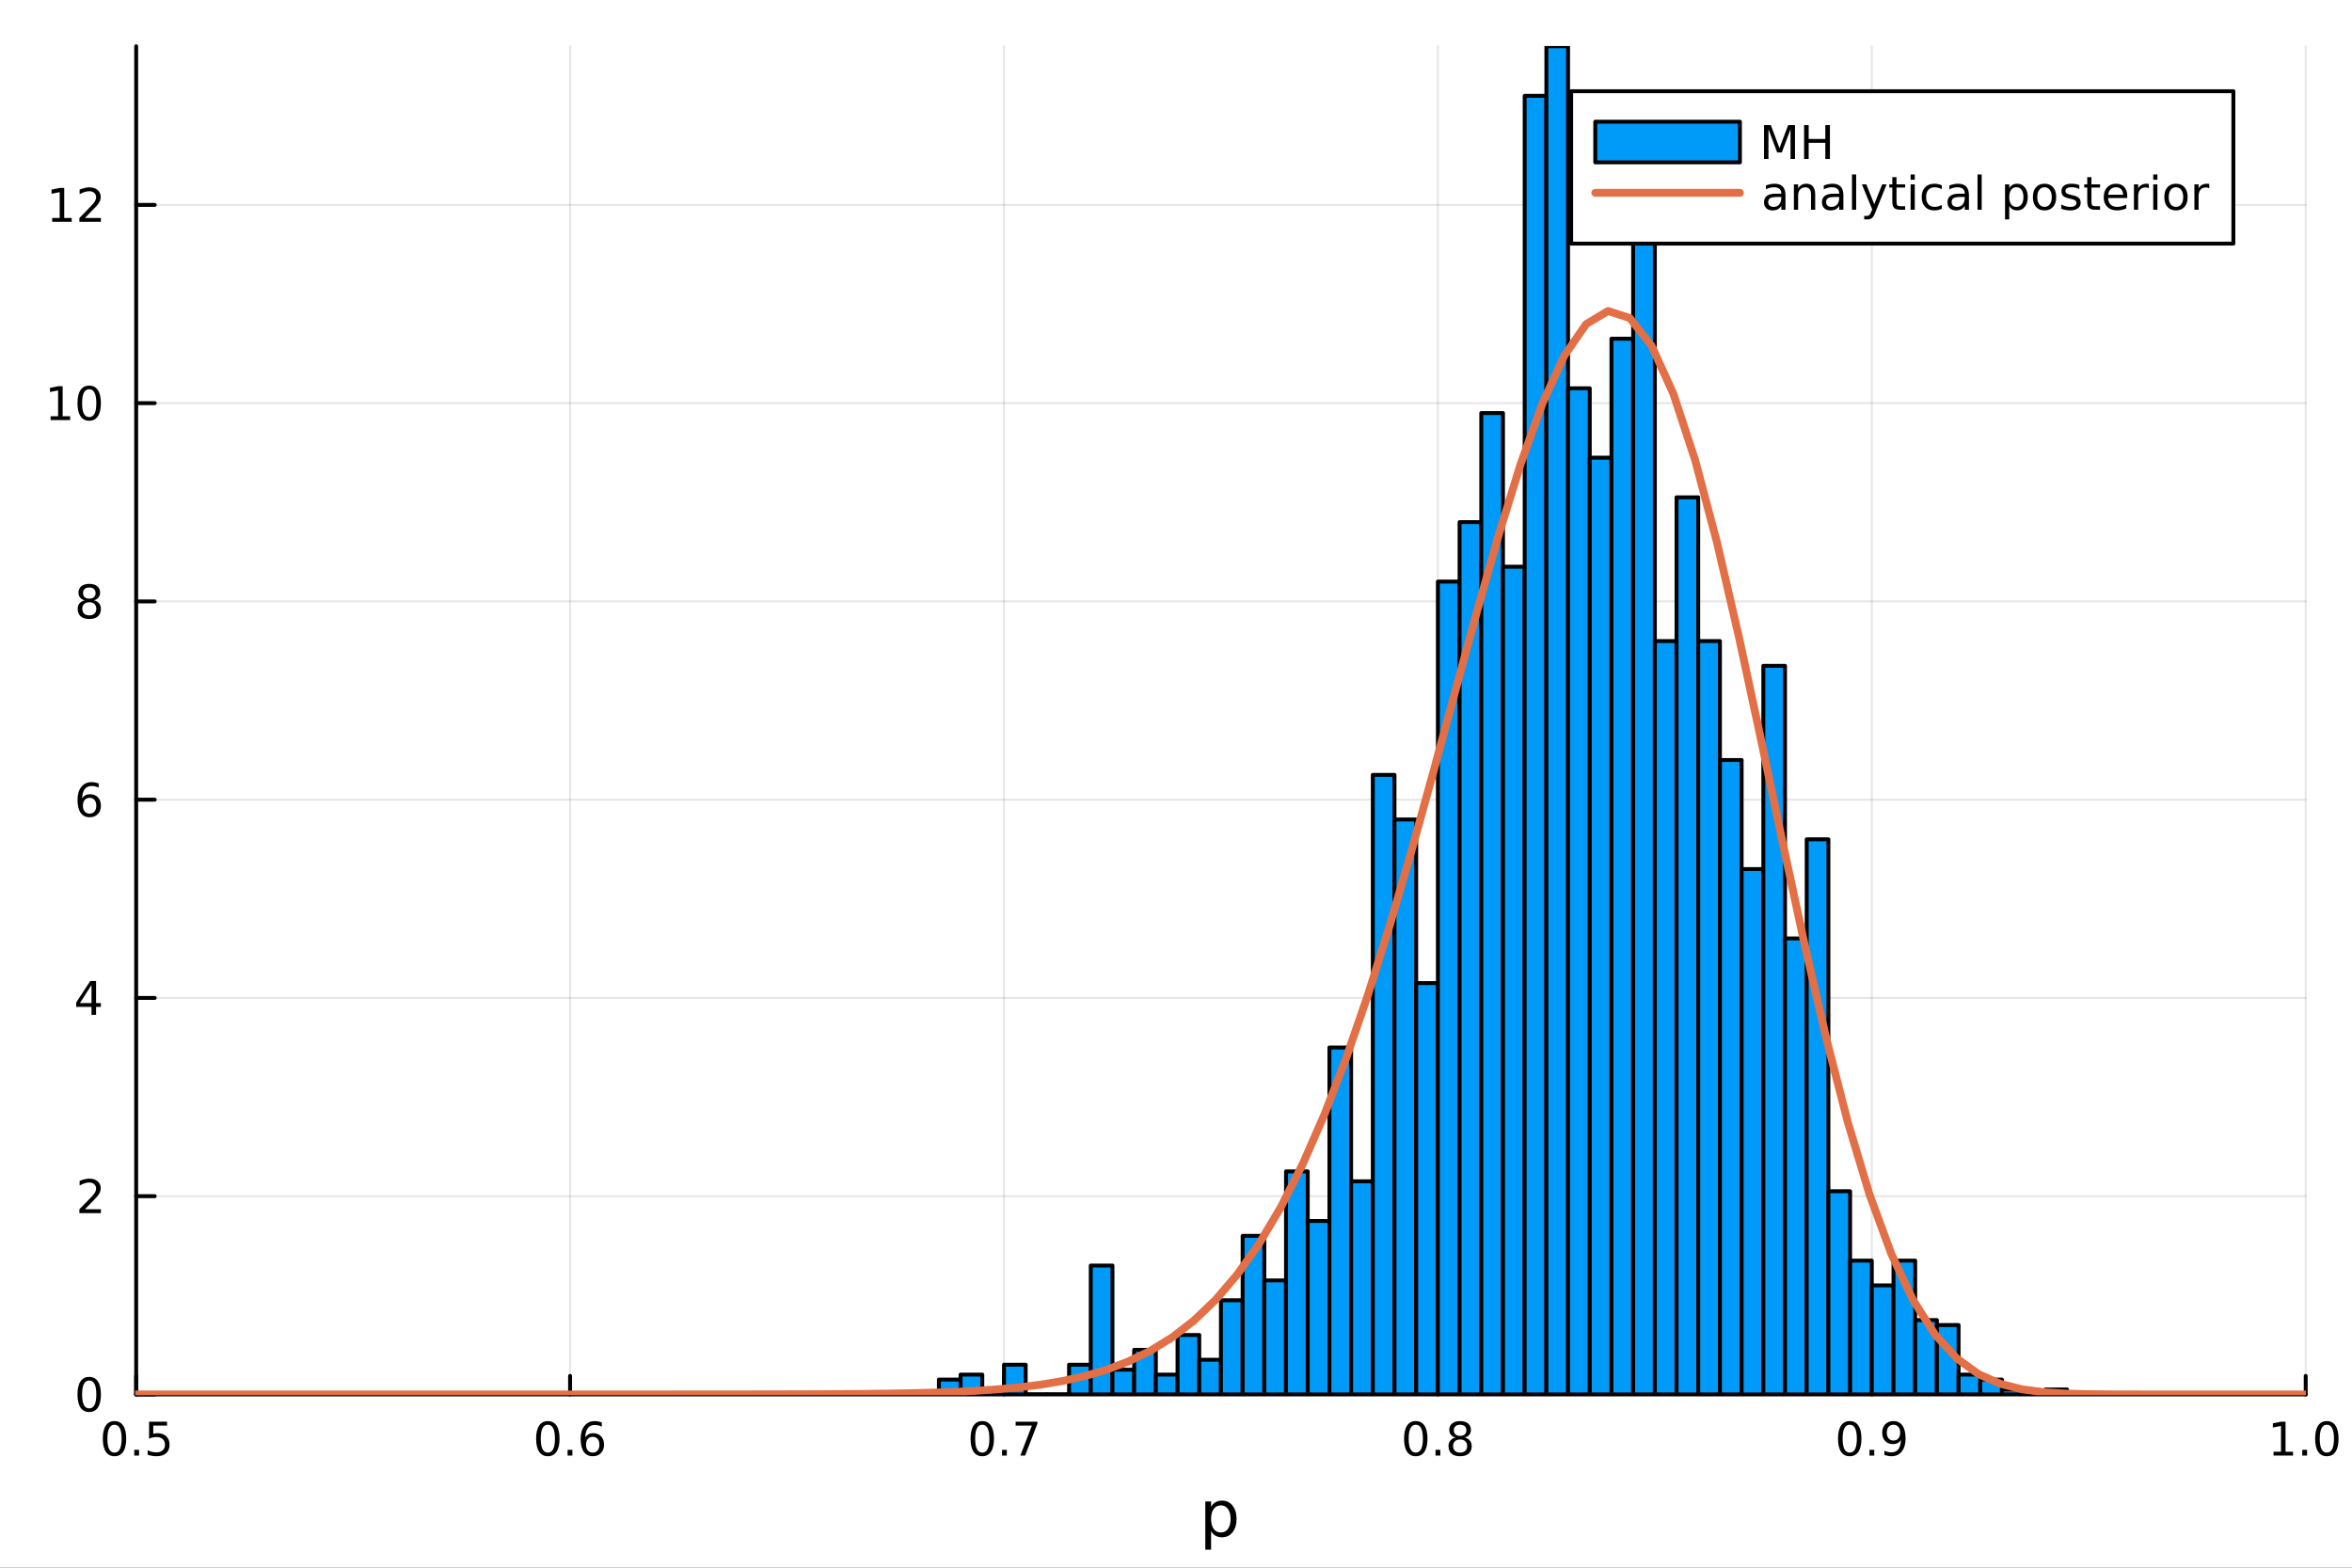 <?xml version="1.0" encoding="utf-8"?>
<svg xmlns="http://www.w3.org/2000/svg" xmlns:xlink="http://www.w3.org/1999/xlink" width="600" height="400" viewBox="0 0 2400 1600">
<rect x="0" y="0" width="2400" height="1600" fill="#333333" stroke="none"/>
<defs>
  <clipPath id="clip270">
    <rect x="0" y="0" width="2400" height="1600"/>
  </clipPath>
</defs>
<path clip-path="url(#clip270)" d="M0 1600 L2400 1600 L2400 0 L0 0  Z" fill="#ffffff" fill-rule="evenodd" fill-opacity="1"/>
<defs>
  <clipPath id="clip271">
    <rect x="480" y="0" width="1681" height="1600"/>
  </clipPath>
</defs>
<path clip-path="url(#clip270)" d="M138.959 1423.18 L2352.76 1423.18 L2352.76 47.244 L138.959 47.244  Z" fill="#ffffff" fill-rule="evenodd" fill-opacity="1"/>
<defs>
  <clipPath id="clip272">
    <rect x="138" y="47" width="2215" height="1377"/>
  </clipPath>
</defs>
<polyline clip-path="url(#clip272)" style="stroke:#000000; stroke-linecap:round; stroke-linejoin:round; stroke-width:2; stroke-opacity:0.1; fill:none" points="138.959,1423.18 138.959,47.244 "/>
<polyline clip-path="url(#clip272)" style="stroke:#000000; stroke-linecap:round; stroke-linejoin:round; stroke-width:2; stroke-opacity:0.1; fill:none" points="581.719,1423.18 581.719,47.244 "/>
<polyline clip-path="url(#clip272)" style="stroke:#000000; stroke-linecap:round; stroke-linejoin:round; stroke-width:2; stroke-opacity:0.1; fill:none" points="1024.48,1423.18 1024.48,47.244 "/>
<polyline clip-path="url(#clip272)" style="stroke:#000000; stroke-linecap:round; stroke-linejoin:round; stroke-width:2; stroke-opacity:0.1; fill:none" points="1467.24,1423.18 1467.24,47.244 "/>
<polyline clip-path="url(#clip272)" style="stroke:#000000; stroke-linecap:round; stroke-linejoin:round; stroke-width:2; stroke-opacity:0.1; fill:none" points="1910,1423.18 1910,47.244 "/>
<polyline clip-path="url(#clip272)" style="stroke:#000000; stroke-linecap:round; stroke-linejoin:round; stroke-width:2; stroke-opacity:0.1; fill:none" points="2352.76,1423.18 2352.76,47.244 "/>
<polyline clip-path="url(#clip270)" style="stroke:#000000; stroke-linecap:round; stroke-linejoin:round; stroke-width:4; stroke-opacity:1; fill:none" points="138.959,1423.18 2352.76,1423.18 "/>
<polyline clip-path="url(#clip270)" style="stroke:#000000; stroke-linecap:round; stroke-linejoin:round; stroke-width:4; stroke-opacity:1; fill:none" points="138.959,1423.18 138.959,1404.28 "/>
<polyline clip-path="url(#clip270)" style="stroke:#000000; stroke-linecap:round; stroke-linejoin:round; stroke-width:4; stroke-opacity:1; fill:none" points="581.719,1423.18 581.719,1404.28 "/>
<polyline clip-path="url(#clip270)" style="stroke:#000000; stroke-linecap:round; stroke-linejoin:round; stroke-width:4; stroke-opacity:1; fill:none" points="1024.48,1423.18 1024.48,1404.28 "/>
<polyline clip-path="url(#clip270)" style="stroke:#000000; stroke-linecap:round; stroke-linejoin:round; stroke-width:4; stroke-opacity:1; fill:none" points="1467.24,1423.18 1467.24,1404.28 "/>
<polyline clip-path="url(#clip270)" style="stroke:#000000; stroke-linecap:round; stroke-linejoin:round; stroke-width:4; stroke-opacity:1; fill:none" points="1910,1423.18 1910,1404.28 "/>
<polyline clip-path="url(#clip270)" style="stroke:#000000; stroke-linecap:round; stroke-linejoin:round; stroke-width:4; stroke-opacity:1; fill:none" points="2352.76,1423.18 2352.76,1404.28 "/>
<path clip-path="url(#clip270)" d="M116.842 1454.1 Q113.23 1454.1 111.402 1457.66 Q109.596 1461.2 109.596 1468.33 Q109.596 1475.44 111.402 1479.01 Q113.23 1482.55 116.842 1482.55 Q120.476 1482.55 122.281 1479.01 Q124.11 1475.44 124.11 1468.33 Q124.11 1461.2 122.281 1457.66 Q120.476 1454.1 116.842 1454.1 M116.842 1450.39 Q122.652 1450.39 125.707 1455 Q128.786 1459.58 128.786 1468.33 Q128.786 1477.06 125.707 1481.67 Q122.652 1486.25 116.842 1486.25 Q111.031 1486.25 107.953 1481.67 Q104.897 1477.06 104.897 1468.33 Q104.897 1459.58 107.953 1455 Q111.031 1450.39 116.842 1450.39 Z" fill="#000000" fill-rule="nonzero" fill-opacity="1" /><path clip-path="url(#clip270)" d="M137.003 1479.7 L141.888 1479.7 L141.888 1485.58 L137.003 1485.58 L137.003 1479.7 Z" fill="#000000" fill-rule="nonzero" fill-opacity="1" /><path clip-path="url(#clip270)" d="M152.119 1451.02 L170.475 1451.02 L170.475 1454.96 L156.401 1454.96 L156.401 1463.43 Q157.42 1463.08 158.439 1462.92 Q159.457 1462.73 160.476 1462.73 Q166.263 1462.73 169.642 1465.9 Q173.022 1469.08 173.022 1474.49 Q173.022 1480.07 169.55 1483.17 Q166.077 1486.25 159.758 1486.25 Q157.582 1486.25 155.314 1485.88 Q153.068 1485.51 150.661 1484.77 L150.661 1480.07 Q152.744 1481.2 154.966 1481.76 Q157.189 1482.32 159.665 1482.32 Q163.67 1482.32 166.008 1480.21 Q168.346 1478.1 168.346 1474.49 Q168.346 1470.88 166.008 1468.77 Q163.67 1466.67 159.665 1466.67 Q157.79 1466.67 155.915 1467.08 Q154.064 1467.5 152.119 1468.38 L152.119 1451.02 Z" fill="#000000" fill-rule="nonzero" fill-opacity="1" /><path clip-path="url(#clip270)" d="M559.022 1454.1 Q555.411 1454.1 553.582 1457.66 Q551.777 1461.2 551.777 1468.33 Q551.777 1475.44 553.582 1479.01 Q555.411 1482.55 559.022 1482.55 Q562.656 1482.55 564.462 1479.01 Q566.291 1475.44 566.291 1468.33 Q566.291 1461.2 564.462 1457.66 Q562.656 1454.1 559.022 1454.1 M559.022 1450.39 Q564.832 1450.39 567.888 1455 Q570.966 1459.58 570.966 1468.33 Q570.966 1477.06 567.888 1481.67 Q564.832 1486.25 559.022 1486.25 Q553.212 1486.25 550.133 1481.67 Q547.078 1477.06 547.078 1468.33 Q547.078 1459.58 550.133 1455 Q553.212 1450.39 559.022 1450.39 Z" fill="#000000" fill-rule="nonzero" fill-opacity="1" /><path clip-path="url(#clip270)" d="M579.184 1479.7 L584.068 1479.7 L584.068 1485.58 L579.184 1485.58 L579.184 1479.7 Z" fill="#000000" fill-rule="nonzero" fill-opacity="1" /><path clip-path="url(#clip270)" d="M604.832 1466.44 Q601.684 1466.44 599.832 1468.59 Q598.003 1470.74 598.003 1474.49 Q598.003 1478.22 599.832 1480.39 Q601.684 1482.55 604.832 1482.55 Q607.98 1482.55 609.809 1480.39 Q611.661 1478.22 611.661 1474.49 Q611.661 1470.74 609.809 1468.59 Q607.98 1466.44 604.832 1466.44 M614.114 1451.78 L614.114 1456.04 Q612.355 1455.21 610.55 1454.77 Q608.767 1454.33 607.008 1454.33 Q602.378 1454.33 599.925 1457.45 Q597.494 1460.58 597.147 1466.9 Q598.513 1464.89 600.573 1463.82 Q602.633 1462.73 605.11 1462.73 Q610.318 1462.73 613.327 1465.9 Q616.36 1469.05 616.36 1474.49 Q616.36 1479.82 613.212 1483.03 Q610.063 1486.25 604.832 1486.25 Q598.837 1486.25 595.665 1481.67 Q592.494 1477.06 592.494 1468.33 Q592.494 1460.14 596.383 1455.28 Q600.272 1450.39 606.823 1450.39 Q608.582 1450.39 610.364 1450.74 Q612.17 1451.09 614.114 1451.78 Z" fill="#000000" fill-rule="nonzero" fill-opacity="1" /><path clip-path="url(#clip270)" d="M1002.31 1454.1 Q998.703 1454.1 996.874 1457.66 Q995.068 1461.2 995.068 1468.33 Q995.068 1475.44 996.874 1479.01 Q998.703 1482.55 1002.31 1482.55 Q1005.95 1482.55 1007.75 1479.01 Q1009.58 1475.44 1009.58 1468.33 Q1009.58 1461.2 1007.75 1457.66 Q1005.95 1454.1 1002.31 1454.1 M1002.31 1450.39 Q1008.12 1450.39 1011.18 1455 Q1014.26 1459.58 1014.26 1468.33 Q1014.26 1477.06 1011.18 1481.67 Q1008.12 1486.25 1002.31 1486.25 Q996.504 1486.25 993.425 1481.67 Q990.369 1477.06 990.369 1468.33 Q990.369 1459.58 993.425 1455 Q996.504 1450.39 1002.31 1450.39 Z" fill="#000000" fill-rule="nonzero" fill-opacity="1" /><path clip-path="url(#clip270)" d="M1022.48 1479.7 L1027.36 1479.7 L1027.36 1485.58 L1022.48 1485.58 L1022.48 1479.7 Z" fill="#000000" fill-rule="nonzero" fill-opacity="1" /><path clip-path="url(#clip270)" d="M1036.36 1451.02 L1058.59 1451.02 L1058.59 1453.01 L1046.04 1485.58 L1041.16 1485.58 L1052.96 1454.96 L1036.36 1454.96 L1036.36 1451.02 Z" fill="#000000" fill-rule="nonzero" fill-opacity="1" /><path clip-path="url(#clip270)" d="M1444.67 1454.1 Q1441.06 1454.1 1439.23 1457.66 Q1437.42 1461.2 1437.42 1468.33 Q1437.42 1475.44 1439.23 1479.01 Q1441.06 1482.55 1444.67 1482.55 Q1448.3 1482.55 1450.11 1479.01 Q1451.94 1475.44 1451.94 1468.33 Q1451.94 1461.2 1450.11 1457.66 Q1448.3 1454.1 1444.67 1454.1 M1444.67 1450.39 Q1450.48 1450.39 1453.53 1455 Q1456.61 1459.58 1456.61 1468.33 Q1456.61 1477.06 1453.53 1481.67 Q1450.48 1486.25 1444.67 1486.25 Q1438.86 1486.25 1435.78 1481.67 Q1432.72 1477.06 1432.72 1468.33 Q1432.72 1459.58 1435.78 1455 Q1438.86 1450.39 1444.67 1450.39 Z" fill="#000000" fill-rule="nonzero" fill-opacity="1" /><path clip-path="url(#clip270)" d="M1464.83 1479.7 L1469.71 1479.7 L1469.71 1485.58 L1464.83 1485.58 L1464.83 1479.7 Z" fill="#000000" fill-rule="nonzero" fill-opacity="1" /><path clip-path="url(#clip270)" d="M1489.9 1469.17 Q1486.57 1469.17 1484.64 1470.95 Q1482.75 1472.73 1482.75 1475.86 Q1482.75 1478.98 1484.64 1480.77 Q1486.57 1482.55 1489.9 1482.55 Q1493.23 1482.55 1495.15 1480.77 Q1497.08 1478.96 1497.08 1475.86 Q1497.08 1472.73 1495.15 1470.95 Q1493.26 1469.17 1489.9 1469.17 M1485.22 1467.18 Q1482.21 1466.44 1480.52 1464.38 Q1478.86 1462.32 1478.86 1459.35 Q1478.86 1455.21 1481.8 1452.8 Q1484.76 1450.39 1489.9 1450.39 Q1495.06 1450.39 1498 1452.8 Q1500.94 1455.21 1500.94 1459.35 Q1500.94 1462.32 1499.25 1464.38 Q1497.58 1466.44 1494.6 1467.18 Q1497.98 1467.96 1499.85 1470.26 Q1501.75 1472.55 1501.75 1475.86 Q1501.75 1480.88 1498.67 1483.57 Q1495.62 1486.25 1489.9 1486.25 Q1484.18 1486.25 1481.1 1483.57 Q1478.05 1480.88 1478.05 1475.86 Q1478.05 1472.55 1479.95 1470.26 Q1481.84 1467.96 1485.22 1467.18 M1483.51 1459.79 Q1483.51 1462.48 1485.18 1463.98 Q1486.87 1465.49 1489.9 1465.49 Q1492.91 1465.49 1494.6 1463.98 Q1496.31 1462.48 1496.31 1459.79 Q1496.31 1457.11 1494.6 1455.6 Q1492.91 1454.1 1489.9 1454.1 Q1486.87 1454.1 1485.18 1455.6 Q1483.51 1457.11 1483.51 1459.79 Z" fill="#000000" fill-rule="nonzero" fill-opacity="1" /><path clip-path="url(#clip270)" d="M1887.47 1454.1 Q1883.86 1454.1 1882.03 1457.66 Q1880.23 1461.2 1880.23 1468.33 Q1880.23 1475.44 1882.03 1479.01 Q1883.86 1482.55 1887.47 1482.55 Q1891.11 1482.55 1892.91 1479.01 Q1894.74 1475.44 1894.74 1468.33 Q1894.74 1461.2 1892.91 1457.66 Q1891.11 1454.1 1887.47 1454.1 M1887.47 1450.39 Q1893.28 1450.39 1896.34 1455 Q1899.42 1459.58 1899.42 1468.33 Q1899.42 1477.06 1896.34 1481.67 Q1893.28 1486.25 1887.47 1486.25 Q1881.66 1486.25 1878.58 1481.67 Q1875.53 1477.06 1875.53 1468.33 Q1875.53 1459.58 1878.58 1455 Q1881.66 1450.39 1887.47 1450.39 Z" fill="#000000" fill-rule="nonzero" fill-opacity="1" /><path clip-path="url(#clip270)" d="M1907.64 1479.7 L1912.52 1479.7 L1912.52 1485.58 L1907.64 1485.58 L1907.64 1479.7 Z" fill="#000000" fill-rule="nonzero" fill-opacity="1" /><path clip-path="url(#clip270)" d="M1922.84 1484.86 L1922.84 1480.6 Q1924.6 1481.44 1926.41 1481.88 Q1928.21 1482.32 1929.95 1482.32 Q1934.58 1482.32 1937.01 1479.21 Q1939.46 1476.09 1939.81 1469.75 Q1938.47 1471.74 1936.41 1472.8 Q1934.35 1473.87 1931.85 1473.87 Q1926.66 1473.87 1923.63 1470.74 Q1920.62 1467.59 1920.62 1462.15 Q1920.62 1456.83 1923.77 1453.61 Q1926.92 1450.39 1932.15 1450.39 Q1938.14 1450.39 1941.29 1455 Q1944.46 1459.58 1944.46 1468.33 Q1944.46 1476.51 1940.58 1481.39 Q1936.71 1486.25 1930.16 1486.25 Q1928.4 1486.25 1926.59 1485.9 Q1924.79 1485.56 1922.84 1484.86 M1932.15 1470.21 Q1935.3 1470.21 1937.13 1468.06 Q1938.98 1465.9 1938.98 1462.15 Q1938.98 1458.43 1937.13 1456.27 Q1935.3 1454.1 1932.15 1454.1 Q1929 1454.1 1927.15 1456.27 Q1925.32 1458.43 1925.32 1462.15 Q1925.32 1465.9 1927.15 1468.06 Q1929 1470.21 1932.15 1470.21 Z" fill="#000000" fill-rule="nonzero" fill-opacity="1" /><path clip-path="url(#clip270)" d="M2319.91 1481.64 L2327.55 1481.64 L2327.55 1455.28 L2319.24 1456.95 L2319.24 1452.69 L2327.5 1451.02 L2332.18 1451.02 L2332.18 1481.64 L2339.82 1481.64 L2339.82 1485.58 L2319.91 1485.58 L2319.91 1481.64 Z" fill="#000000" fill-rule="nonzero" fill-opacity="1" /><path clip-path="url(#clip270)" d="M2349.26 1479.7 L2354.14 1479.7 L2354.14 1485.58 L2349.26 1485.58 L2349.26 1479.7 Z" fill="#000000" fill-rule="nonzero" fill-opacity="1" /><path clip-path="url(#clip270)" d="M2374.33 1454.1 Q2370.72 1454.1 2368.89 1457.66 Q2367.08 1461.2 2367.08 1468.33 Q2367.08 1475.44 2368.89 1479.01 Q2370.72 1482.55 2374.33 1482.55 Q2377.96 1482.55 2379.77 1479.01 Q2381.6 1475.44 2381.6 1468.33 Q2381.6 1461.2 2379.77 1457.66 Q2377.96 1454.1 2374.33 1454.1 M2374.33 1450.39 Q2380.14 1450.39 2383.2 1455 Q2386.27 1459.58 2386.27 1468.33 Q2386.27 1477.06 2383.2 1481.67 Q2380.14 1486.25 2374.33 1486.25 Q2368.52 1486.25 2365.44 1481.67 Q2362.39 1477.06 2362.39 1468.33 Q2362.39 1459.58 2365.44 1455 Q2368.52 1450.39 2374.33 1450.39 Z" fill="#000000" fill-rule="nonzero" fill-opacity="1" /><path clip-path="url(#clip270)" d="M1235.8 1562.7 L1235.8 1581.6 L1229.91 1581.6 L1229.91 1532.4 L1235.8 1532.4 L1235.8 1537.81 Q1237.65 1534.62 1240.45 1533.1 Q1243.28 1531.54 1247.19 1531.54 Q1253.69 1531.54 1257.73 1536.69 Q1261.8 1541.85 1261.8 1550.25 Q1261.8 1558.65 1257.73 1563.81 Q1253.69 1568.97 1247.19 1568.97 Q1243.28 1568.97 1240.45 1567.44 Q1237.65 1565.88 1235.8 1562.7 M1255.72 1550.25 Q1255.72 1543.79 1253.05 1540.13 Q1250.41 1536.44 1245.76 1536.44 Q1241.12 1536.44 1238.44 1540.13 Q1235.8 1543.79 1235.8 1550.25 Q1235.8 1556.71 1238.44 1560.4 Q1241.12 1564.07 1245.76 1564.07 Q1250.41 1564.07 1253.05 1560.4 Q1255.72 1556.71 1255.72 1550.25 Z" fill="#000000" fill-rule="nonzero" fill-opacity="1" /><polyline clip-path="url(#clip272)" style="stroke:#000000; stroke-linecap:round; stroke-linejoin:round; stroke-width:2; stroke-opacity:0.1; fill:none" points="138.959,1423.18 2352.76,1423.18 "/>
<polyline clip-path="url(#clip272)" style="stroke:#000000; stroke-linecap:round; stroke-linejoin:round; stroke-width:2; stroke-opacity:0.1; fill:none" points="138.959,1220.84 2352.76,1220.84 "/>
<polyline clip-path="url(#clip272)" style="stroke:#000000; stroke-linecap:round; stroke-linejoin:round; stroke-width:2; stroke-opacity:0.1; fill:none" points="138.959,1018.49 2352.76,1018.49 "/>
<polyline clip-path="url(#clip272)" style="stroke:#000000; stroke-linecap:round; stroke-linejoin:round; stroke-width:2; stroke-opacity:0.1; fill:none" points="138.959,816.149 2352.76,816.149 "/>
<polyline clip-path="url(#clip272)" style="stroke:#000000; stroke-linecap:round; stroke-linejoin:round; stroke-width:2; stroke-opacity:0.1; fill:none" points="138.959,613.806 2352.76,613.806 "/>
<polyline clip-path="url(#clip272)" style="stroke:#000000; stroke-linecap:round; stroke-linejoin:round; stroke-width:2; stroke-opacity:0.1; fill:none" points="138.959,411.462 2352.76,411.462 "/>
<polyline clip-path="url(#clip272)" style="stroke:#000000; stroke-linecap:round; stroke-linejoin:round; stroke-width:2; stroke-opacity:0.1; fill:none" points="138.959,209.119 2352.76,209.119 "/>
<polyline clip-path="url(#clip270)" style="stroke:#000000; stroke-linecap:round; stroke-linejoin:round; stroke-width:4; stroke-opacity:1; fill:none" points="138.959,1423.18 138.959,47.244 "/>
<polyline clip-path="url(#clip270)" style="stroke:#000000; stroke-linecap:round; stroke-linejoin:round; stroke-width:4; stroke-opacity:1; fill:none" points="138.959,1423.18 157.857,1423.18 "/>
<polyline clip-path="url(#clip270)" style="stroke:#000000; stroke-linecap:round; stroke-linejoin:round; stroke-width:4; stroke-opacity:1; fill:none" points="138.959,1220.84 157.857,1220.84 "/>
<polyline clip-path="url(#clip270)" style="stroke:#000000; stroke-linecap:round; stroke-linejoin:round; stroke-width:4; stroke-opacity:1; fill:none" points="138.959,1018.49 157.857,1018.49 "/>
<polyline clip-path="url(#clip270)" style="stroke:#000000; stroke-linecap:round; stroke-linejoin:round; stroke-width:4; stroke-opacity:1; fill:none" points="138.959,816.149 157.857,816.149 "/>
<polyline clip-path="url(#clip270)" style="stroke:#000000; stroke-linecap:round; stroke-linejoin:round; stroke-width:4; stroke-opacity:1; fill:none" points="138.959,613.806 157.857,613.806 "/>
<polyline clip-path="url(#clip270)" style="stroke:#000000; stroke-linecap:round; stroke-linejoin:round; stroke-width:4; stroke-opacity:1; fill:none" points="138.959,411.462 157.857,411.462 "/>
<polyline clip-path="url(#clip270)" style="stroke:#000000; stroke-linecap:round; stroke-linejoin:round; stroke-width:4; stroke-opacity:1; fill:none" points="138.959,209.119 157.857,209.119 "/>
<path clip-path="url(#clip270)" d="M91.015 1408.98 Q87.404 1408.98 85.575 1412.54 Q83.77 1416.08 83.77 1423.21 Q83.77 1430.32 85.575 1433.89 Q87.404 1437.43 91.015 1437.43 Q94.649 1437.43 96.455 1433.89 Q98.284 1430.32 98.284 1423.21 Q98.284 1416.08 96.455 1412.54 Q94.649 1408.98 91.015 1408.98 M91.015 1405.27 Q96.825 1405.27 99.881 1409.88 Q102.959 1414.46 102.959 1423.21 Q102.959 1431.94 99.881 1436.55 Q96.825 1441.13 91.015 1441.13 Q85.205 1441.13 82.126 1436.55 Q79.071 1431.94 79.071 1423.21 Q79.071 1414.46 82.126 1409.88 Q85.205 1405.27 91.015 1405.27 Z" fill="#000000" fill-rule="nonzero" fill-opacity="1" /><path clip-path="url(#clip270)" d="M86.64 1234.18 L102.959 1234.18 L102.959 1238.12 L81.015 1238.12 L81.015 1234.18 Q83.677 1231.43 88.26 1226.8 Q92.867 1222.14 94.047 1220.8 Q96.293 1218.28 97.172 1216.54 Q98.075 1214.78 98.075 1213.09 Q98.075 1210.34 96.131 1208.6 Q94.21 1206.87 91.108 1206.87 Q88.909 1206.87 86.455 1207.63 Q84.024 1208.39 81.247 1209.95 L81.247 1205.22 Q84.071 1204.09 86.524 1203.51 Q88.978 1202.93 91.015 1202.93 Q96.385 1202.93 99.58 1205.62 Q102.774 1208.3 102.774 1212.79 Q102.774 1214.92 101.964 1216.84 Q101.177 1218.74 99.071 1221.33 Q98.492 1222.01 95.39 1225.22 Q92.288 1228.42 86.64 1234.18 Z" fill="#000000" fill-rule="nonzero" fill-opacity="1" /><path clip-path="url(#clip270)" d="M93.376 1005.29 L81.571 1023.74 L93.376 1023.74 L93.376 1005.29 M92.149 1001.21 L98.029 1001.21 L98.029 1023.74 L102.959 1023.74 L102.959 1027.62 L98.029 1027.62 L98.029 1035.77 L93.376 1035.77 L93.376 1027.62 L77.774 1027.62 L77.774 1023.11 L92.149 1001.21 Z" fill="#000000" fill-rule="nonzero" fill-opacity="1" /><path clip-path="url(#clip270)" d="M91.432 814.286 Q88.284 814.286 86.432 816.439 Q84.603 818.591 84.603 822.341 Q84.603 826.068 86.432 828.244 Q88.284 830.397 91.432 830.397 Q94.58 830.397 96.409 828.244 Q98.26 826.068 98.26 822.341 Q98.26 818.591 96.409 816.439 Q94.58 814.286 91.432 814.286 M100.714 799.633 L100.714 803.892 Q98.955 803.059 97.149 802.619 Q95.367 802.18 93.608 802.18 Q88.978 802.18 86.524 805.305 Q84.094 808.429 83.747 814.749 Q85.112 812.735 87.172 811.67 Q89.233 810.582 91.71 810.582 Q96.918 810.582 99.927 813.754 Q102.959 816.902 102.959 822.341 Q102.959 827.666 99.811 830.883 Q96.663 834.101 91.432 834.101 Q85.436 834.101 82.265 829.517 Q79.094 824.911 79.094 816.184 Q79.094 807.99 82.983 803.129 Q86.872 798.244 93.422 798.244 Q95.182 798.244 96.964 798.592 Q98.77 798.939 100.714 799.633 Z" fill="#000000" fill-rule="nonzero" fill-opacity="1" /><path clip-path="url(#clip270)" d="M91.108 614.674 Q87.774 614.674 85.853 616.456 Q83.955 618.239 83.955 621.364 Q83.955 624.489 85.853 626.271 Q87.774 628.053 91.108 628.053 Q94.441 628.053 96.362 626.271 Q98.284 624.466 98.284 621.364 Q98.284 618.239 96.362 616.456 Q94.464 614.674 91.108 614.674 M86.432 612.683 Q83.422 611.942 81.733 609.882 Q80.066 607.822 80.066 604.859 Q80.066 600.716 83.006 598.308 Q85.969 595.901 91.108 595.901 Q96.27 595.901 99.21 598.308 Q102.149 600.716 102.149 604.859 Q102.149 607.822 100.459 609.882 Q98.793 611.942 95.807 612.683 Q99.186 613.47 101.061 615.762 Q102.959 618.054 102.959 621.364 Q102.959 626.387 99.881 629.072 Q96.825 631.757 91.108 631.757 Q85.39 631.757 82.311 629.072 Q79.256 626.387 79.256 621.364 Q79.256 618.054 81.154 615.762 Q83.052 613.47 86.432 612.683 M84.719 605.299 Q84.719 607.984 86.385 609.489 Q88.075 610.993 91.108 610.993 Q94.117 610.993 95.807 609.489 Q97.52 607.984 97.52 605.299 Q97.52 602.614 95.807 601.109 Q94.117 599.605 91.108 599.605 Q88.075 599.605 86.385 601.109 Q84.719 602.614 84.719 605.299 Z" fill="#000000" fill-rule="nonzero" fill-opacity="1" /><path clip-path="url(#clip270)" d="M51.663 424.807 L59.302 424.807 L59.302 398.442 L50.992 400.108 L50.992 395.849 L59.256 394.182 L63.932 394.182 L63.932 424.807 L71.571 424.807 L71.571 428.742 L51.663 428.742 L51.663 424.807 Z" fill="#000000" fill-rule="nonzero" fill-opacity="1" /><path clip-path="url(#clip270)" d="M91.015 397.261 Q87.404 397.261 85.575 400.826 Q83.77 404.368 83.77 411.497 Q83.77 418.604 85.575 422.168 Q87.404 425.71 91.015 425.71 Q94.649 425.71 96.455 422.168 Q98.284 418.604 98.284 411.497 Q98.284 404.368 96.455 400.826 Q94.649 397.261 91.015 397.261 M91.015 393.557 Q96.825 393.557 99.881 398.164 Q102.959 402.747 102.959 411.497 Q102.959 420.224 99.881 424.83 Q96.825 429.414 91.015 429.414 Q85.205 429.414 82.126 424.83 Q79.071 420.224 79.071 411.497 Q79.071 402.747 82.126 398.164 Q85.205 393.557 91.015 393.557 Z" fill="#000000" fill-rule="nonzero" fill-opacity="1" /><path clip-path="url(#clip270)" d="M53.261 222.464 L60.9 222.464 L60.9 196.098 L52.589 197.765 L52.589 193.506 L60.853 191.839 L65.529 191.839 L65.529 222.464 L73.168 222.464 L73.168 226.399 L53.261 226.399 L53.261 222.464 Z" fill="#000000" fill-rule="nonzero" fill-opacity="1" /><path clip-path="url(#clip270)" d="M86.64 222.464 L102.959 222.464 L102.959 226.399 L81.015 226.399 L81.015 222.464 Q83.677 219.709 88.26 215.08 Q92.867 210.427 94.047 209.084 Q96.293 206.561 97.172 204.825 Q98.075 203.066 98.075 201.376 Q98.075 198.621 96.131 196.885 Q94.21 195.149 91.108 195.149 Q88.909 195.149 86.455 195.913 Q84.024 196.677 81.247 198.228 L81.247 193.506 Q84.071 192.371 86.524 191.793 Q88.978 191.214 91.015 191.214 Q96.385 191.214 99.58 193.899 Q102.774 196.584 102.774 201.075 Q102.774 203.205 101.964 205.126 Q101.177 207.024 99.071 209.617 Q98.492 210.288 95.39 213.505 Q92.288 216.7 86.64 222.464 Z" fill="#000000" fill-rule="nonzero" fill-opacity="1" /><path clip-path="url(#clip272)" d="M958.064 1408 L958.064 1423.18 L980.202 1423.18 L980.202 1408 L958.064 1408 L958.064 1408  Z" fill="#009af9" fill-rule="evenodd" fill-opacity="1"/>
<polyline clip-path="url(#clip272)" style="stroke:#000000; stroke-linecap:round; stroke-linejoin:round; stroke-width:4; stroke-opacity:1; fill:none" points="958.064,1408 958.064,1423.18 980.202,1423.18 980.202,1408 958.064,1408 "/>
<path clip-path="url(#clip272)" d="M980.202 1402.95 L980.202 1423.18 L1002.34 1423.18 L1002.34 1402.95 L980.202 1402.95 L980.202 1402.95  Z" fill="#009af9" fill-rule="evenodd" fill-opacity="1"/>
<polyline clip-path="url(#clip272)" style="stroke:#000000; stroke-linecap:round; stroke-linejoin:round; stroke-width:4; stroke-opacity:1; fill:none" points="980.202,1402.95 980.202,1423.18 1002.34,1423.18 1002.34,1402.95 980.202,1402.95 "/>
<path clip-path="url(#clip272)" d="M1002.34 1423.18 L1002.34 1423.18 L1024.48 1423.18 L1024.48 1423.18 L1002.34 1423.18 L1002.34 1423.18  Z" fill="#009af9" fill-rule="evenodd" fill-opacity="1"/>
<polyline clip-path="url(#clip272)" style="stroke:#000000; stroke-linecap:round; stroke-linejoin:round; stroke-width:4; stroke-opacity:1; fill:none" points="1002.34,1423.18 1002.34,1423.18 1024.48,1423.18 1002.34,1423.18 "/>
<path clip-path="url(#clip272)" d="M1024.48 1392.83 L1024.48 1423.18 L1046.62 1423.18 L1046.62 1392.83 L1024.48 1392.83 L1024.48 1392.83  Z" fill="#009af9" fill-rule="evenodd" fill-opacity="1"/>
<polyline clip-path="url(#clip272)" style="stroke:#000000; stroke-linecap:round; stroke-linejoin:round; stroke-width:4; stroke-opacity:1; fill:none" points="1024.48,1392.83 1024.48,1423.18 1046.62,1423.18 1046.62,1392.83 1024.48,1392.83 "/>
<path clip-path="url(#clip272)" d="M1046.62 1423.18 L1046.62 1423.18 L1068.75 1423.18 L1068.75 1423.18 L1046.62 1423.18 L1046.62 1423.18  Z" fill="#009af9" fill-rule="evenodd" fill-opacity="1"/>
<polyline clip-path="url(#clip272)" style="stroke:#000000; stroke-linecap:round; stroke-linejoin:round; stroke-width:4; stroke-opacity:1; fill:none" points="1046.62,1423.18 1046.62,1423.18 1068.75,1423.18 1046.62,1423.18 "/>
<path clip-path="url(#clip272)" d="M1068.75 1423.18 L1068.75 1423.18 L1090.89 1423.18 L1090.89 1423.18 L1068.75 1423.18 L1068.75 1423.18  Z" fill="#009af9" fill-rule="evenodd" fill-opacity="1"/>
<polyline clip-path="url(#clip272)" style="stroke:#000000; stroke-linecap:round; stroke-linejoin:round; stroke-width:4; stroke-opacity:1; fill:none" points="1068.75,1423.18 1068.75,1423.18 1090.89,1423.18 1068.75,1423.18 "/>
<path clip-path="url(#clip272)" d="M1090.89 1392.83 L1090.89 1423.18 L1113.03 1423.18 L1113.03 1392.83 L1090.89 1392.83 L1090.89 1392.83  Z" fill="#009af9" fill-rule="evenodd" fill-opacity="1"/>
<polyline clip-path="url(#clip272)" style="stroke:#000000; stroke-linecap:round; stroke-linejoin:round; stroke-width:4; stroke-opacity:1; fill:none" points="1090.89,1392.83 1090.89,1423.18 1113.03,1423.18 1113.03,1392.83 1090.89,1392.83 "/>
<path clip-path="url(#clip272)" d="M1113.03 1291.66 L1113.03 1423.18 L1135.17 1423.18 L1135.17 1291.66 L1113.03 1291.66 L1113.03 1291.66  Z" fill="#009af9" fill-rule="evenodd" fill-opacity="1"/>
<polyline clip-path="url(#clip272)" style="stroke:#000000; stroke-linecap:round; stroke-linejoin:round; stroke-width:4; stroke-opacity:1; fill:none" points="1113.03,1291.66 1113.03,1423.18 1135.17,1423.18 1135.17,1291.66 1113.03,1291.66 "/>
<path clip-path="url(#clip272)" d="M1135.17 1397.89 L1135.17 1423.18 L1157.31 1423.18 L1157.31 1397.89 L1135.17 1397.89 L1135.17 1397.89  Z" fill="#009af9" fill-rule="evenodd" fill-opacity="1"/>
<polyline clip-path="url(#clip272)" style="stroke:#000000; stroke-linecap:round; stroke-linejoin:round; stroke-width:4; stroke-opacity:1; fill:none" points="1135.17,1397.89 1135.17,1423.18 1157.31,1423.18 1157.31,1397.89 1135.17,1397.89 "/>
<path clip-path="url(#clip272)" d="M1157.31 1377.65 L1157.31 1423.18 L1179.44 1423.18 L1179.44 1377.65 L1157.31 1377.65 L1157.31 1377.65  Z" fill="#009af9" fill-rule="evenodd" fill-opacity="1"/>
<polyline clip-path="url(#clip272)" style="stroke:#000000; stroke-linecap:round; stroke-linejoin:round; stroke-width:4; stroke-opacity:1; fill:none" points="1157.31,1377.65 1157.31,1423.18 1179.44,1423.18 1179.44,1377.65 1157.31,1377.65 "/>
<path clip-path="url(#clip272)" d="M1179.44 1402.95 L1179.44 1423.18 L1201.58 1423.18 L1201.58 1402.95 L1179.44 1402.95 L1179.44 1402.95  Z" fill="#009af9" fill-rule="evenodd" fill-opacity="1"/>
<polyline clip-path="url(#clip272)" style="stroke:#000000; stroke-linecap:round; stroke-linejoin:round; stroke-width:4; stroke-opacity:1; fill:none" points="1179.44,1402.95 1179.44,1423.18 1201.58,1423.18 1201.58,1402.95 1179.44,1402.95 "/>
<path clip-path="url(#clip272)" d="M1201.58 1362.48 L1201.58 1423.18 L1223.72 1423.18 L1223.72 1362.48 L1201.58 1362.48 L1201.58 1362.48  Z" fill="#009af9" fill-rule="evenodd" fill-opacity="1"/>
<polyline clip-path="url(#clip272)" style="stroke:#000000; stroke-linecap:round; stroke-linejoin:round; stroke-width:4; stroke-opacity:1; fill:none" points="1201.58,1362.48 1201.58,1423.18 1223.72,1423.18 1223.72,1362.48 1201.58,1362.48 "/>
<path clip-path="url(#clip272)" d="M1223.72 1387.77 L1223.72 1423.18 L1245.86 1423.18 L1245.86 1387.77 L1223.72 1387.77 L1223.72 1387.77  Z" fill="#009af9" fill-rule="evenodd" fill-opacity="1"/>
<polyline clip-path="url(#clip272)" style="stroke:#000000; stroke-linecap:round; stroke-linejoin:round; stroke-width:4; stroke-opacity:1; fill:none" points="1223.72,1387.77 1223.72,1423.18 1245.86,1423.18 1245.86,1387.77 1223.72,1387.77 "/>
<path clip-path="url(#clip272)" d="M1245.86 1327.07 L1245.86 1423.18 L1268 1423.18 L1268 1327.07 L1245.86 1327.07 L1245.86 1327.07  Z" fill="#009af9" fill-rule="evenodd" fill-opacity="1"/>
<polyline clip-path="url(#clip272)" style="stroke:#000000; stroke-linecap:round; stroke-linejoin:round; stroke-width:4; stroke-opacity:1; fill:none" points="1245.86,1327.07 1245.86,1423.18 1268,1423.18 1268,1327.07 1245.86,1327.07 "/>
<path clip-path="url(#clip272)" d="M1268 1261.31 L1268 1423.18 L1290.13 1423.18 L1290.13 1261.31 L1268 1261.31 L1268 1261.31  Z" fill="#009af9" fill-rule="evenodd" fill-opacity="1"/>
<polyline clip-path="url(#clip272)" style="stroke:#000000; stroke-linecap:round; stroke-linejoin:round; stroke-width:4; stroke-opacity:1; fill:none" points="1268,1261.31 1268,1423.18 1290.13,1423.18 1290.13,1261.31 1268,1261.31 "/>
<path clip-path="url(#clip272)" d="M1290.13 1306.83 L1290.13 1423.18 L1312.27 1423.18 L1312.27 1306.83 L1290.13 1306.83 L1290.13 1306.83  Z" fill="#009af9" fill-rule="evenodd" fill-opacity="1"/>
<polyline clip-path="url(#clip272)" style="stroke:#000000; stroke-linecap:round; stroke-linejoin:round; stroke-width:4; stroke-opacity:1; fill:none" points="1290.13,1306.83 1290.13,1423.18 1312.27,1423.18 1312.27,1306.83 1290.13,1306.83 "/>
<path clip-path="url(#clip272)" d="M1312.27 1195.54 L1312.27 1423.18 L1334.41 1423.18 L1334.41 1195.54 L1312.27 1195.54 L1312.27 1195.54  Z" fill="#009af9" fill-rule="evenodd" fill-opacity="1"/>
<polyline clip-path="url(#clip272)" style="stroke:#000000; stroke-linecap:round; stroke-linejoin:round; stroke-width:4; stroke-opacity:1; fill:none" points="1312.27,1195.54 1312.27,1423.18 1334.41,1423.18 1334.41,1195.54 1312.27,1195.54 "/>
<path clip-path="url(#clip272)" d="M1334.41 1246.13 L1334.41 1423.18 L1356.55 1423.18 L1356.55 1246.13 L1334.41 1246.13 L1334.41 1246.13  Z" fill="#009af9" fill-rule="evenodd" fill-opacity="1"/>
<polyline clip-path="url(#clip272)" style="stroke:#000000; stroke-linecap:round; stroke-linejoin:round; stroke-width:4; stroke-opacity:1; fill:none" points="1334.41,1246.13 1334.41,1423.18 1356.55,1423.18 1356.55,1246.13 1334.41,1246.13 "/>
<path clip-path="url(#clip272)" d="M1356.55 1069.08 L1356.55 1423.18 L1378.69 1423.18 L1378.69 1069.08 L1356.55 1069.08 L1356.55 1069.08  Z" fill="#009af9" fill-rule="evenodd" fill-opacity="1"/>
<polyline clip-path="url(#clip272)" style="stroke:#000000; stroke-linecap:round; stroke-linejoin:round; stroke-width:4; stroke-opacity:1; fill:none" points="1356.55,1069.08 1356.55,1423.18 1378.69,1423.18 1378.69,1069.08 1356.55,1069.08 "/>
<path clip-path="url(#clip272)" d="M1378.69 1205.66 L1378.69 1423.18 L1400.82 1423.18 L1400.82 1205.66 L1378.69 1205.66 L1378.69 1205.66  Z" fill="#009af9" fill-rule="evenodd" fill-opacity="1"/>
<polyline clip-path="url(#clip272)" style="stroke:#000000; stroke-linecap:round; stroke-linejoin:round; stroke-width:4; stroke-opacity:1; fill:none" points="1378.69,1205.66 1378.69,1423.18 1400.82,1423.18 1400.82,1205.66 1378.69,1205.66 "/>
<path clip-path="url(#clip272)" d="M1400.82 790.856 L1400.82 1423.18 L1422.96 1423.18 L1422.96 790.856 L1400.82 790.856 L1400.82 790.856  Z" fill="#009af9" fill-rule="evenodd" fill-opacity="1"/>
<polyline clip-path="url(#clip272)" style="stroke:#000000; stroke-linecap:round; stroke-linejoin:round; stroke-width:4; stroke-opacity:1; fill:none" points="1400.82,790.856 1400.82,1423.18 1422.96,1423.18 1422.96,790.856 1400.82,790.856 "/>
<path clip-path="url(#clip272)" d="M1422.96 836.384 L1422.96 1423.18 L1445.1 1423.18 L1445.1 836.384 L1422.96 836.384 L1422.96 836.384  Z" fill="#009af9" fill-rule="evenodd" fill-opacity="1"/>
<polyline clip-path="url(#clip272)" style="stroke:#000000; stroke-linecap:round; stroke-linejoin:round; stroke-width:4; stroke-opacity:1; fill:none" points="1422.96,836.384 1422.96,1423.18 1445.1,1423.18 1445.1,836.384 1422.96,836.384 "/>
<path clip-path="url(#clip272)" d="M1445.1 1003.32 L1445.1 1423.18 L1467.24 1423.18 L1467.24 1003.32 L1445.1 1003.32 L1445.1 1003.32  Z" fill="#009af9" fill-rule="evenodd" fill-opacity="1"/>
<polyline clip-path="url(#clip272)" style="stroke:#000000; stroke-linecap:round; stroke-linejoin:round; stroke-width:4; stroke-opacity:1; fill:none" points="1445.1,1003.32 1445.1,1423.18 1467.24,1423.18 1467.24,1003.32 1445.1,1003.32 "/>
<path clip-path="url(#clip272)" d="M1467.24 593.572 L1467.24 1423.18 L1489.38 1423.18 L1489.38 593.572 L1467.24 593.572 L1467.24 593.572  Z" fill="#009af9" fill-rule="evenodd" fill-opacity="1"/>
<polyline clip-path="url(#clip272)" style="stroke:#000000; stroke-linecap:round; stroke-linejoin:round; stroke-width:4; stroke-opacity:1; fill:none" points="1467.24,593.572 1467.24,1423.18 1489.38,1423.18 1489.38,593.572 1467.24,593.572 "/>
<path clip-path="url(#clip272)" d="M1489.38 532.868 L1489.38 1423.18 L1511.51 1423.18 L1511.51 532.868 L1489.38 532.868 L1489.38 532.868  Z" fill="#009af9" fill-rule="evenodd" fill-opacity="1"/>
<polyline clip-path="url(#clip272)" style="stroke:#000000; stroke-linecap:round; stroke-linejoin:round; stroke-width:4; stroke-opacity:1; fill:none" points="1489.38,532.868 1489.38,1423.18 1511.51,1423.18 1511.51,532.868 1489.38,532.868 "/>
<path clip-path="url(#clip272)" d="M1511.51 421.58 L1511.51 1423.18 L1533.65 1423.18 L1533.65 421.58 L1511.51 421.58 L1511.51 421.58  Z" fill="#009af9" fill-rule="evenodd" fill-opacity="1"/>
<polyline clip-path="url(#clip272)" style="stroke:#000000; stroke-linecap:round; stroke-linejoin:round; stroke-width:4; stroke-opacity:1; fill:none" points="1511.51,421.58 1511.51,1423.18 1533.65,1423.18 1533.65,421.58 1511.51,421.58 "/>
<path clip-path="url(#clip272)" d="M1533.65 578.396 L1533.65 1423.18 L1555.79 1423.18 L1555.79 578.396 L1533.65 578.396 L1533.65 578.396  Z" fill="#009af9" fill-rule="evenodd" fill-opacity="1"/>
<polyline clip-path="url(#clip272)" style="stroke:#000000; stroke-linecap:round; stroke-linejoin:round; stroke-width:4; stroke-opacity:1; fill:none" points="1533.65,578.396 1533.65,1423.18 1555.79,1423.18 1555.79,578.396 1533.65,578.396 "/>
<path clip-path="url(#clip272)" d="M1555.79 97.83 L1555.79 1423.18 L1577.93 1423.18 L1577.93 97.83 L1555.79 97.83 L1555.79 97.83  Z" fill="#009af9" fill-rule="evenodd" fill-opacity="1"/>
<polyline clip-path="url(#clip272)" style="stroke:#000000; stroke-linecap:round; stroke-linejoin:round; stroke-width:4; stroke-opacity:1; fill:none" points="1555.79,97.83 1555.79,1423.18 1577.93,1423.18 1577.93,97.83 1555.79,97.83 "/>
<path clip-path="url(#clip272)" d="M1577.93 47.244 L1577.93 1423.18 L1600.07 1423.18 L1600.07 47.244 L1577.93 47.244 L1577.93 47.244  Z" fill="#009af9" fill-rule="evenodd" fill-opacity="1"/>
<polyline clip-path="url(#clip272)" style="stroke:#000000; stroke-linecap:round; stroke-linejoin:round; stroke-width:4; stroke-opacity:1; fill:none" points="1577.93,47.244 1577.93,1423.18 1600.07,1423.18 1600.07,47.244 1577.93,47.244 "/>
<path clip-path="url(#clip272)" d="M1600.07 396.287 L1600.07 1423.18 L1622.2 1423.18 L1622.2 396.287 L1600.07 396.287 L1600.07 396.287  Z" fill="#009af9" fill-rule="evenodd" fill-opacity="1"/>
<polyline clip-path="url(#clip272)" style="stroke:#000000; stroke-linecap:round; stroke-linejoin:round; stroke-width:4; stroke-opacity:1; fill:none" points="1600.07,396.287 1600.07,1423.18 1622.2,1423.18 1622.2,396.287 1600.07,396.287 "/>
<path clip-path="url(#clip272)" d="M1622.2 467.107 L1622.2 1423.18 L1644.34 1423.18 L1644.34 467.107 L1622.2 467.107 L1622.2 467.107  Z" fill="#009af9" fill-rule="evenodd" fill-opacity="1"/>
<polyline clip-path="url(#clip272)" style="stroke:#000000; stroke-linecap:round; stroke-linejoin:round; stroke-width:4; stroke-opacity:1; fill:none" points="1622.2,467.107 1622.2,1423.18 1644.34,1423.18 1644.34,467.107 1622.2,467.107 "/>
<path clip-path="url(#clip272)" d="M1644.34 345.701 L1644.34 1423.18 L1666.48 1423.18 L1666.48 345.701 L1644.34 345.701 L1644.34 345.701  Z" fill="#009af9" fill-rule="evenodd" fill-opacity="1"/>
<polyline clip-path="url(#clip272)" style="stroke:#000000; stroke-linecap:round; stroke-linejoin:round; stroke-width:4; stroke-opacity:1; fill:none" points="1644.34,345.701 1644.34,1423.18 1666.48,1423.18 1666.48,345.701 1644.34,345.701 "/>
<path clip-path="url(#clip272)" d="M1666.48 118.064 L1666.48 1423.18 L1688.62 1423.18 L1688.62 118.064 L1666.48 118.064 L1666.48 118.064  Z" fill="#009af9" fill-rule="evenodd" fill-opacity="1"/>
<polyline clip-path="url(#clip272)" style="stroke:#000000; stroke-linecap:round; stroke-linejoin:round; stroke-width:4; stroke-opacity:1; fill:none" points="1666.48,118.064 1666.48,1423.18 1688.62,1423.18 1688.62,118.064 1666.48,118.064 "/>
<path clip-path="url(#clip272)" d="M1688.62 654.275 L1688.62 1423.18 L1710.75 1423.18 L1710.75 654.275 L1688.62 654.275 L1688.62 654.275  Z" fill="#009af9" fill-rule="evenodd" fill-opacity="1"/>
<polyline clip-path="url(#clip272)" style="stroke:#000000; stroke-linecap:round; stroke-linejoin:round; stroke-width:4; stroke-opacity:1; fill:none" points="1688.62,654.275 1688.62,1423.18 1710.75,1423.18 1710.75,654.275 1688.62,654.275 "/>
<path clip-path="url(#clip272)" d="M1710.75 507.576 L1710.75 1423.18 L1732.89 1423.18 L1732.89 507.576 L1710.75 507.576 L1710.75 507.576  Z" fill="#009af9" fill-rule="evenodd" fill-opacity="1"/>
<polyline clip-path="url(#clip272)" style="stroke:#000000; stroke-linecap:round; stroke-linejoin:round; stroke-width:4; stroke-opacity:1; fill:none" points="1710.75,507.576 1710.75,1423.18 1732.89,1423.18 1732.89,507.576 1710.75,507.576 "/>
<path clip-path="url(#clip272)" d="M1732.89 654.275 L1732.89 1423.18 L1755.03 1423.18 L1755.03 654.275 L1732.89 654.275 L1732.89 654.275  Z" fill="#009af9" fill-rule="evenodd" fill-opacity="1"/>
<polyline clip-path="url(#clip272)" style="stroke:#000000; stroke-linecap:round; stroke-linejoin:round; stroke-width:4; stroke-opacity:1; fill:none" points="1732.89,654.275 1732.89,1423.18 1755.03,1423.18 1755.03,654.275 1732.89,654.275 "/>
<path clip-path="url(#clip272)" d="M1755.03 775.681 L1755.03 1423.18 L1777.17 1423.18 L1777.17 775.681 L1755.03 775.681 L1755.03 775.681  Z" fill="#009af9" fill-rule="evenodd" fill-opacity="1"/>
<polyline clip-path="url(#clip272)" style="stroke:#000000; stroke-linecap:round; stroke-linejoin:round; stroke-width:4; stroke-opacity:1; fill:none" points="1755.03,775.681 1755.03,1423.18 1777.17,1423.18 1777.17,775.681 1755.03,775.681 "/>
<path clip-path="url(#clip272)" d="M1777.17 886.97 L1777.17 1423.18 L1799.31 1423.18 L1799.31 886.97 L1777.17 886.97 L1777.17 886.97  Z" fill="#009af9" fill-rule="evenodd" fill-opacity="1"/>
<polyline clip-path="url(#clip272)" style="stroke:#000000; stroke-linecap:round; stroke-linejoin:round; stroke-width:4; stroke-opacity:1; fill:none" points="1777.17,886.97 1777.17,1423.18 1799.31,1423.18 1799.31,886.97 1777.17,886.97 "/>
<path clip-path="url(#clip272)" d="M1799.31 679.568 L1799.31 1423.18 L1821.44 1423.18 L1821.44 679.568 L1799.31 679.568 L1799.31 679.568  Z" fill="#009af9" fill-rule="evenodd" fill-opacity="1"/>
<polyline clip-path="url(#clip272)" style="stroke:#000000; stroke-linecap:round; stroke-linejoin:round; stroke-width:4; stroke-opacity:1; fill:none" points="1799.31,679.568 1799.31,1423.18 1821.44,1423.18 1821.44,679.568 1799.31,679.568 "/>
<path clip-path="url(#clip272)" d="M1821.44 957.79 L1821.44 1423.18 L1843.58 1423.18 L1843.58 957.79 L1821.44 957.79 L1821.44 957.79  Z" fill="#009af9" fill-rule="evenodd" fill-opacity="1"/>
<polyline clip-path="url(#clip272)" style="stroke:#000000; stroke-linecap:round; stroke-linejoin:round; stroke-width:4; stroke-opacity:1; fill:none" points="1821.44,957.79 1821.44,1423.18 1843.58,1423.18 1843.58,957.79 1821.44,957.79 "/>
<path clip-path="url(#clip272)" d="M1843.58 856.618 L1843.58 1423.18 L1865.72 1423.18 L1865.72 856.618 L1843.58 856.618 L1843.58 856.618  Z" fill="#009af9" fill-rule="evenodd" fill-opacity="1"/>
<polyline clip-path="url(#clip272)" style="stroke:#000000; stroke-linecap:round; stroke-linejoin:round; stroke-width:4; stroke-opacity:1; fill:none" points="1843.58,856.618 1843.58,1423.18 1865.72,1423.18 1865.72,856.618 1843.58,856.618 "/>
<path clip-path="url(#clip272)" d="M1865.72 1215.78 L1865.72 1423.18 L1887.86 1423.18 L1887.86 1215.78 L1865.72 1215.78 L1865.72 1215.78  Z" fill="#009af9" fill-rule="evenodd" fill-opacity="1"/>
<polyline clip-path="url(#clip272)" style="stroke:#000000; stroke-linecap:round; stroke-linejoin:round; stroke-width:4; stroke-opacity:1; fill:none" points="1865.72,1215.78 1865.72,1423.18 1887.86,1423.18 1887.86,1215.78 1865.72,1215.78 "/>
<path clip-path="url(#clip272)" d="M1887.86 1286.6 L1887.86 1423.18 L1910 1423.18 L1910 1286.6 L1887.86 1286.6 L1887.86 1286.6  Z" fill="#009af9" fill-rule="evenodd" fill-opacity="1"/>
<polyline clip-path="url(#clip272)" style="stroke:#000000; stroke-linecap:round; stroke-linejoin:round; stroke-width:4; stroke-opacity:1; fill:none" points="1887.86,1286.6 1887.86,1423.18 1910,1423.18 1910,1286.6 1887.86,1286.6 "/>
<path clip-path="url(#clip272)" d="M1910 1311.89 L1910 1423.18 L1932.13 1423.18 L1932.13 1311.89 L1910 1311.89 L1910 1311.89  Z" fill="#009af9" fill-rule="evenodd" fill-opacity="1"/>
<polyline clip-path="url(#clip272)" style="stroke:#000000; stroke-linecap:round; stroke-linejoin:round; stroke-width:4; stroke-opacity:1; fill:none" points="1910,1311.89 1910,1423.18 1932.13,1423.18 1932.13,1311.89 1910,1311.89 "/>
<path clip-path="url(#clip272)" d="M1932.13 1286.6 L1932.13 1423.18 L1954.27 1423.18 L1954.27 1286.6 L1932.13 1286.6 L1932.13 1286.6  Z" fill="#009af9" fill-rule="evenodd" fill-opacity="1"/>
<polyline clip-path="url(#clip272)" style="stroke:#000000; stroke-linecap:round; stroke-linejoin:round; stroke-width:4; stroke-opacity:1; fill:none" points="1932.13,1286.6 1932.13,1423.18 1954.27,1423.18 1954.27,1286.6 1932.13,1286.6 "/>
<path clip-path="url(#clip272)" d="M1954.27 1347.3 L1954.27 1423.18 L1976.41 1423.18 L1976.41 1347.3 L1954.27 1347.3 L1954.27 1347.3  Z" fill="#009af9" fill-rule="evenodd" fill-opacity="1"/>
<polyline clip-path="url(#clip272)" style="stroke:#000000; stroke-linecap:round; stroke-linejoin:round; stroke-width:4; stroke-opacity:1; fill:none" points="1954.27,1347.3 1954.27,1423.18 1976.41,1423.18 1976.41,1347.3 1954.27,1347.3 "/>
<path clip-path="url(#clip272)" d="M1976.41 1352.36 L1976.41 1423.18 L1998.55 1423.18 L1998.55 1352.36 L1976.41 1352.36 L1976.41 1352.36  Z" fill="#009af9" fill-rule="evenodd" fill-opacity="1"/>
<polyline clip-path="url(#clip272)" style="stroke:#000000; stroke-linecap:round; stroke-linejoin:round; stroke-width:4; stroke-opacity:1; fill:none" points="1976.41,1352.36 1976.41,1423.18 1998.55,1423.18 1998.55,1352.36 1976.41,1352.36 "/>
<path clip-path="url(#clip272)" d="M1998.55 1402.95 L1998.55 1423.18 L2020.69 1423.18 L2020.69 1402.95 L1998.55 1402.95 L1998.55 1402.95  Z" fill="#009af9" fill-rule="evenodd" fill-opacity="1"/>
<polyline clip-path="url(#clip272)" style="stroke:#000000; stroke-linecap:round; stroke-linejoin:round; stroke-width:4; stroke-opacity:1; fill:none" points="1998.55,1402.95 1998.55,1423.18 2020.69,1423.18 2020.69,1402.95 1998.55,1402.95 "/>
<path clip-path="url(#clip272)" d="M2020.69 1408 L2020.69 1423.18 L2042.82 1423.18 L2042.82 1408 L2020.69 1408 L2020.69 1408  Z" fill="#009af9" fill-rule="evenodd" fill-opacity="1"/>
<polyline clip-path="url(#clip272)" style="stroke:#000000; stroke-linecap:round; stroke-linejoin:round; stroke-width:4; stroke-opacity:1; fill:none" points="2020.69,1408 2020.69,1423.18 2042.82,1423.18 2042.82,1408 2020.69,1408 "/>
<path clip-path="url(#clip272)" d="M2042.82 1418.12 L2042.82 1423.18 L2064.96 1423.18 L2064.96 1418.12 L2042.82 1418.12 L2042.82 1418.12  Z" fill="#009af9" fill-rule="evenodd" fill-opacity="1"/>
<polyline clip-path="url(#clip272)" style="stroke:#000000; stroke-linecap:round; stroke-linejoin:round; stroke-width:4; stroke-opacity:1; fill:none" points="2042.82,1418.12 2042.82,1423.18 2064.96,1423.18 2064.96,1418.12 2042.82,1418.12 "/>
<path clip-path="url(#clip272)" d="M2064.96 1423.18 L2064.96 1423.18 L2087.1 1423.18 L2087.1 1423.18 L2064.96 1423.18 L2064.96 1423.18  Z" fill="#009af9" fill-rule="evenodd" fill-opacity="1"/>
<polyline clip-path="url(#clip272)" style="stroke:#000000; stroke-linecap:round; stroke-linejoin:round; stroke-width:4; stroke-opacity:1; fill:none" points="2064.96,1423.18 2064.96,1423.18 2087.1,1423.18 2064.96,1423.18 "/>
<path clip-path="url(#clip272)" d="M2087.1 1418.12 L2087.1 1423.18 L2109.24 1423.18 L2109.24 1418.12 L2087.1 1418.12 L2087.1 1418.12  Z" fill="#009af9" fill-rule="evenodd" fill-opacity="1"/>
<polyline clip-path="url(#clip272)" style="stroke:#000000; stroke-linecap:round; stroke-linejoin:round; stroke-width:4; stroke-opacity:1; fill:none" points="2087.1,1418.12 2087.1,1423.18 2109.24,1423.18 2109.24,1418.12 2087.1,1418.12 "/>
<circle clip-path="url(#clip272)" style="fill:#009af9; stroke:none; fill-opacity:0" cx="969.133" cy="1408" r="2"/>
<circle clip-path="url(#clip272)" style="fill:#009af9; stroke:none; fill-opacity:0" cx="991.271" cy="1402.95" r="2"/>
<circle clip-path="url(#clip272)" style="fill:#009af9; stroke:none; fill-opacity:0" cx="1013.41" cy="1423.18" r="2"/>
<circle clip-path="url(#clip272)" style="fill:#009af9; stroke:none; fill-opacity:0" cx="1035.55" cy="1392.83" r="2"/>
<circle clip-path="url(#clip272)" style="fill:#009af9; stroke:none; fill-opacity:0" cx="1057.68" cy="1423.18" r="2"/>
<circle clip-path="url(#clip272)" style="fill:#009af9; stroke:none; fill-opacity:0" cx="1079.82" cy="1423.18" r="2"/>
<circle clip-path="url(#clip272)" style="fill:#009af9; stroke:none; fill-opacity:0" cx="1101.96" cy="1392.83" r="2"/>
<circle clip-path="url(#clip272)" style="fill:#009af9; stroke:none; fill-opacity:0" cx="1124.1" cy="1291.66" r="2"/>
<circle clip-path="url(#clip272)" style="fill:#009af9; stroke:none; fill-opacity:0" cx="1146.24" cy="1397.89" r="2"/>
<circle clip-path="url(#clip272)" style="fill:#009af9; stroke:none; fill-opacity:0" cx="1168.37" cy="1377.65" r="2"/>
<circle clip-path="url(#clip272)" style="fill:#009af9; stroke:none; fill-opacity:0" cx="1190.51" cy="1402.95" r="2"/>
<circle clip-path="url(#clip272)" style="fill:#009af9; stroke:none; fill-opacity:0" cx="1212.65" cy="1362.48" r="2"/>
<circle clip-path="url(#clip272)" style="fill:#009af9; stroke:none; fill-opacity:0" cx="1234.79" cy="1387.77" r="2"/>
<circle clip-path="url(#clip272)" style="fill:#009af9; stroke:none; fill-opacity:0" cx="1256.93" cy="1327.07" r="2"/>
<circle clip-path="url(#clip272)" style="fill:#009af9; stroke:none; fill-opacity:0" cx="1279.06" cy="1261.31" r="2"/>
<circle clip-path="url(#clip272)" style="fill:#009af9; stroke:none; fill-opacity:0" cx="1301.2" cy="1306.83" r="2"/>
<circle clip-path="url(#clip272)" style="fill:#009af9; stroke:none; fill-opacity:0" cx="1323.34" cy="1195.54" r="2"/>
<circle clip-path="url(#clip272)" style="fill:#009af9; stroke:none; fill-opacity:0" cx="1345.48" cy="1246.13" r="2"/>
<circle clip-path="url(#clip272)" style="fill:#009af9; stroke:none; fill-opacity:0" cx="1367.62" cy="1069.08" r="2"/>
<circle clip-path="url(#clip272)" style="fill:#009af9; stroke:none; fill-opacity:0" cx="1389.75" cy="1205.66" r="2"/>
<circle clip-path="url(#clip272)" style="fill:#009af9; stroke:none; fill-opacity:0" cx="1411.89" cy="790.856" r="2"/>
<circle clip-path="url(#clip272)" style="fill:#009af9; stroke:none; fill-opacity:0" cx="1434.03" cy="836.384" r="2"/>
<circle clip-path="url(#clip272)" style="fill:#009af9; stroke:none; fill-opacity:0" cx="1456.17" cy="1003.32" r="2"/>
<circle clip-path="url(#clip272)" style="fill:#009af9; stroke:none; fill-opacity:0" cx="1478.31" cy="593.572" r="2"/>
<circle clip-path="url(#clip272)" style="fill:#009af9; stroke:none; fill-opacity:0" cx="1500.44" cy="532.868" r="2"/>
<circle clip-path="url(#clip272)" style="fill:#009af9; stroke:none; fill-opacity:0" cx="1522.58" cy="421.58" r="2"/>
<circle clip-path="url(#clip272)" style="fill:#009af9; stroke:none; fill-opacity:0" cx="1544.72" cy="578.396" r="2"/>
<circle clip-path="url(#clip272)" style="fill:#009af9; stroke:none; fill-opacity:0" cx="1566.86" cy="97.83" r="2"/>
<circle clip-path="url(#clip272)" style="fill:#009af9; stroke:none; fill-opacity:0" cx="1589" cy="47.244" r="2"/>
<circle clip-path="url(#clip272)" style="fill:#009af9; stroke:none; fill-opacity:0" cx="1611.13" cy="396.287" r="2"/>
<circle clip-path="url(#clip272)" style="fill:#009af9; stroke:none; fill-opacity:0" cx="1633.27" cy="467.107" r="2"/>
<circle clip-path="url(#clip272)" style="fill:#009af9; stroke:none; fill-opacity:0" cx="1655.41" cy="345.701" r="2"/>
<circle clip-path="url(#clip272)" style="fill:#009af9; stroke:none; fill-opacity:0" cx="1677.55" cy="118.064" r="2"/>
<circle clip-path="url(#clip272)" style="fill:#009af9; stroke:none; fill-opacity:0" cx="1699.69" cy="654.275" r="2"/>
<circle clip-path="url(#clip272)" style="fill:#009af9; stroke:none; fill-opacity:0" cx="1721.82" cy="507.576" r="2"/>
<circle clip-path="url(#clip272)" style="fill:#009af9; stroke:none; fill-opacity:0" cx="1743.96" cy="654.275" r="2"/>
<circle clip-path="url(#clip272)" style="fill:#009af9; stroke:none; fill-opacity:0" cx="1766.1" cy="775.681" r="2"/>
<circle clip-path="url(#clip272)" style="fill:#009af9; stroke:none; fill-opacity:0" cx="1788.24" cy="886.97" r="2"/>
<circle clip-path="url(#clip272)" style="fill:#009af9; stroke:none; fill-opacity:0" cx="1810.38" cy="679.568" r="2"/>
<circle clip-path="url(#clip272)" style="fill:#009af9; stroke:none; fill-opacity:0" cx="1832.51" cy="957.79" r="2"/>
<circle clip-path="url(#clip272)" style="fill:#009af9; stroke:none; fill-opacity:0" cx="1854.65" cy="856.618" r="2"/>
<circle clip-path="url(#clip272)" style="fill:#009af9; stroke:none; fill-opacity:0" cx="1876.79" cy="1215.78" r="2"/>
<circle clip-path="url(#clip272)" style="fill:#009af9; stroke:none; fill-opacity:0" cx="1898.93" cy="1286.6" r="2"/>
<circle clip-path="url(#clip272)" style="fill:#009af9; stroke:none; fill-opacity:0" cx="1921.07" cy="1311.89" r="2"/>
<circle clip-path="url(#clip272)" style="fill:#009af9; stroke:none; fill-opacity:0" cx="1943.2" cy="1286.6" r="2"/>
<circle clip-path="url(#clip272)" style="fill:#009af9; stroke:none; fill-opacity:0" cx="1965.34" cy="1347.3" r="2"/>
<circle clip-path="url(#clip272)" style="fill:#009af9; stroke:none; fill-opacity:0" cx="1987.48" cy="1352.36" r="2"/>
<circle clip-path="url(#clip272)" style="fill:#009af9; stroke:none; fill-opacity:0" cx="2009.62" cy="1402.95" r="2"/>
<circle clip-path="url(#clip272)" style="fill:#009af9; stroke:none; fill-opacity:0" cx="2031.76" cy="1408" r="2"/>
<circle clip-path="url(#clip272)" style="fill:#009af9; stroke:none; fill-opacity:0" cx="2053.89" cy="1418.12" r="2"/>
<circle clip-path="url(#clip272)" style="fill:#009af9; stroke:none; fill-opacity:0" cx="2076.03" cy="1423.18" r="2"/>
<circle clip-path="url(#clip272)" style="fill:#009af9; stroke:none; fill-opacity:0" cx="2098.17" cy="1418.12" r="2"/>
<polyline clip-path="url(#clip272)" style="stroke:#e26f46; stroke-linecap:round; stroke-linejoin:round; stroke-width:8; stroke-opacity:1; fill:none" points="-2074.84,1423.18 -2052.59,1423.18 -2030.34,1423.18 -2008.09,1423.18 -1985.84,1423.18 -1963.59,1423.18 -1941.34,1423.18 -1919.09,1423.18 -1896.84,1423.18 -1874.59,1423.18 -1852.34,1423.18 -1830.1,1423.18 -1807.85,1423.18 -1785.6,1423.18 -1763.35,1423.18 -1741.1,1423.18 -1718.85,1423.18 -1696.6,1423.18 -1674.35,1423.18 -1652.1,1423.18 -1629.85,1423.18 -1607.6,1423.18 -1585.35,1423.18 -1563.11,1423.18 -1540.86,1423.18 -1518.61,1423.18 -1496.36,1423.18 -1474.11,1423.18 -1451.86,1423.18 -1429.61,1423.18 -1407.36,1423.18 -1385.11,1423.18 -1362.86,1423.18 -1340.61,1423.18 -1318.36,1423.18 -1296.11,1423.18 -1273.87,1423.18 -1251.62,1423.18 -1229.37,1423.18 -1207.12,1423.18 -1184.87,1423.18 -1162.62,1423.18 -1140.37,1423.18 -1118.12,1423.18 -1095.87,1423.18 -1073.62,1423.18 -1051.37,1423.18 -1029.12,1423.18 -1006.87,1423.18 -984.626,1423.18 -962.376,1423.18 -940.127,1423.18 -917.878,1423.18 -895.629,1423.18 -873.38,1423.18 -851.13,1423.18 -828.881,1423.18 -806.632,1423.18 -784.383,1423.18 -762.134,1423.18 -739.884,1423.18 -717.635,1423.18 -695.386,1423.18 -673.137,1423.18 -650.888,1423.18 -628.638,1423.18 -606.389,1423.18 -584.14,1423.18 -561.891,1423.18 -539.641,1423.18 -517.392,1423.18 -495.143,1423.18 -472.894,1423.18 -450.645,1423.18 -428.395,1423.18 -406.146,1423.18 -383.897,1423.18 -361.648,1423.18 -339.399,1423.18 -317.149,1423.18 -294.9,1423.18 -272.651,1423.18 -250.402,1423.18 -228.153,1423.18 -205.903,1423.18 -183.654,1423.18 -161.405,1423.18 -139.156,1423.18 -116.906,1423.18 -94.657,1423.18 -72.408,1423.18 -50.159,1423.18 -27.91,1423.18 -5.66,1423.18 16.589,1423.18 38.838,1423.18 61.087,1423.18 83.336,1423.18 105.586,1423.18 127.835,1423.18 150.084,1423.18 172.333,1423.18 194.582,1423.18 216.832,1423.18 239.081,1423.18 261.33,1423.18 283.579,1423.18 305.829,1423.18 328.078,1423.18 350.327,1423.18 372.576,1423.18 394.825,1423.18 417.075,1423.18 439.324,1423.18 461.573,1423.18 483.822,1423.18 506.071,1423.18 528.321,1423.18 550.57,1423.18 572.819,1423.18 595.068,1423.18 617.317,1423.18 639.567,1423.17 661.816,1423.17 684.065,1423.17 706.314,1423.16 728.564,1423.15 750.813,1423.13 773.062,1423.1 795.311,1423.06 817.56,1423 839.81,1422.91 862.059,1422.78 884.308,1422.59 906.557,1422.32 928.806,1421.92 951.056,1421.36 973.305,1420.57 995.554,1419.48 1017.8,1417.97 1040.05,1415.91 1062.3,1413.13 1084.55,1409.4 1106.8,1404.46 1129.05,1397.98 1151.3,1389.58 1173.55,1378.81 1195.8,1365.13 1218.05,1347.99 1240.3,1326.74 1262.54,1300.75 1284.79,1269.37 1307.04,1231.97 1329.29,1188.07 1351.54,1137.28 1373.79,1079.48 1396.04,1014.83 1418.29,943.852 1440.54,867.519 1462.79,787.276 1485.04,705.079 1507.29,623.375 1529.54,545.044 1551.78,473.293 1574.03,411.496 1596.28,362.982 1618.53,330.795 1640.78,317.432 1663.03,324.579 1685.28,352.903 1707.53,401.887 1729.78,469.781 1752.03,553.653 1774.28,649.575 1796.53,752.909 1818.77,858.699 1841.02,962.093 1863.27,1058.77 1885.52,1145.3 1907.77,1219.38 1930.02,1279.95 1952.27,1327.14 1974.52,1362.05 1996.77,1386.46 2019.02,1402.52 2041.27,1412.38 2063.52,1417.99 2085.77,1420.92 2108.01,1422.3 2130.26,1422.88 2152.51,1423.09 2174.76,1423.16 2197.01,1423.18 2219.26,1423.18 2241.51,1423.18 2263.76,1423.18 2286.01,1423.18 2308.26,1423.18 2330.51,1423.18 2352.76,1423.18 "/>
<path clip-path="url(#clip270)" d="M1603.23 248.629 L2278.96 248.629 L2278.96 93.109 L1603.23 93.109  Z" fill="#ffffff" fill-rule="evenodd" fill-opacity="1"/>
<polyline clip-path="url(#clip270)" style="stroke:#000000; stroke-linecap:round; stroke-linejoin:round; stroke-width:4; stroke-opacity:1; fill:none" points="1603.23,248.629 2278.96,248.629 2278.96,93.109 1603.23,93.109 1603.23,248.629 "/>
<path clip-path="url(#clip270)" d="M1627.83 165.685 L1775.42 165.685 L1775.42 124.213 L1627.83 124.213 L1627.83 165.685  Z" fill="#009af9" fill-rule="evenodd" fill-opacity="1"/>
<polyline clip-path="url(#clip270)" style="stroke:#000000; stroke-linecap:round; stroke-linejoin:round; stroke-width:4; stroke-opacity:1; fill:none" points="1627.83,165.685 1775.42,165.685 1775.42,124.213 1627.83,124.213 1627.83,165.685 "/>
<path clip-path="url(#clip270)" d="M1800.02 127.669 L1806.98 127.669 L1815.8 151.187 L1824.67 127.669 L1831.64 127.669 L1831.64 162.229 L1827.08 162.229 L1827.08 131.882 L1818.16 155.585 L1813.46 155.585 L1804.55 131.882 L1804.55 162.229 L1800.02 162.229 L1800.02 127.669 Z" fill="#000000" fill-rule="nonzero" fill-opacity="1" /><path clip-path="url(#clip270)" d="M1840.92 127.669 L1845.59 127.669 L1845.59 141.835 L1862.58 141.835 L1862.58 127.669 L1867.26 127.669 L1867.26 162.229 L1862.58 162.229 L1862.58 145.77 L1845.59 145.77 L1845.59 162.229 L1840.92 162.229 L1840.92 127.669 Z" fill="#000000" fill-rule="nonzero" fill-opacity="1" /><polyline clip-path="url(#clip270)" style="stroke:#e26f46; stroke-linecap:round; stroke-linejoin:round; stroke-width:8; stroke-opacity:1; fill:none" points="1627.83,196.789 1775.42,196.789 "/>
<path clip-path="url(#clip270)" d="M1813.42 201.036 Q1808.26 201.036 1806.27 202.217 Q1804.27 203.397 1804.27 206.245 Q1804.27 208.513 1805.76 209.856 Q1807.26 211.175 1809.83 211.175 Q1813.37 211.175 1815.5 208.675 Q1817.65 206.152 1817.65 201.985 L1817.65 201.036 L1813.42 201.036 M1821.91 199.277 L1821.91 214.069 L1817.65 214.069 L1817.65 210.133 Q1816.2 212.495 1814.02 213.629 Q1811.84 214.74 1808.7 214.74 Q1804.71 214.74 1802.35 212.518 Q1800.02 210.272 1800.02 206.522 Q1800.02 202.147 1802.93 199.925 Q1805.87 197.703 1811.68 197.703 L1817.65 197.703 L1817.65 197.286 Q1817.65 194.347 1815.71 192.749 Q1813.79 191.129 1810.29 191.129 Q1808.07 191.129 1805.96 191.661 Q1803.86 192.194 1801.91 193.259 L1801.91 189.323 Q1804.25 188.421 1806.45 187.981 Q1808.65 187.518 1810.73 187.518 Q1816.36 187.518 1819.14 190.434 Q1821.91 193.351 1821.91 199.277 Z" fill="#000000" fill-rule="nonzero" fill-opacity="1" /><path clip-path="url(#clip270)" d="M1852.24 198.421 L1852.24 214.069 L1847.98 214.069 L1847.98 198.559 Q1847.98 194.879 1846.54 193.05 Q1845.11 191.222 1842.24 191.222 Q1838.79 191.222 1836.8 193.421 Q1834.81 195.62 1834.81 199.416 L1834.81 214.069 L1830.52 214.069 L1830.52 188.143 L1834.81 188.143 L1834.81 192.171 Q1836.33 189.833 1838.39 188.675 Q1840.48 187.518 1843.19 187.518 Q1847.65 187.518 1849.95 190.296 Q1852.24 193.05 1852.24 198.421 Z" fill="#000000" fill-rule="nonzero" fill-opacity="1" /><path clip-path="url(#clip270)" d="M1872.52 201.036 Q1867.35 201.036 1865.36 202.217 Q1863.37 203.397 1863.37 206.245 Q1863.37 208.513 1864.85 209.856 Q1866.36 211.175 1868.93 211.175 Q1872.47 211.175 1874.6 208.675 Q1876.75 206.152 1876.75 201.985 L1876.75 201.036 L1872.52 201.036 M1881.01 199.277 L1881.01 214.069 L1876.75 214.069 L1876.75 210.133 Q1875.29 212.495 1873.12 213.629 Q1870.94 214.74 1867.79 214.74 Q1863.81 214.74 1861.45 212.518 Q1859.11 210.272 1859.11 206.522 Q1859.11 202.147 1862.03 199.925 Q1864.97 197.703 1870.78 197.703 L1876.75 197.703 L1876.75 197.286 Q1876.75 194.347 1874.81 192.749 Q1872.89 191.129 1869.39 191.129 Q1867.17 191.129 1865.06 191.661 Q1862.96 192.194 1861.01 193.259 L1861.01 189.323 Q1863.35 188.421 1865.55 187.981 Q1867.75 187.518 1869.83 187.518 Q1875.45 187.518 1878.23 190.434 Q1881.01 193.351 1881.01 199.277 Z" fill="#000000" fill-rule="nonzero" fill-opacity="1" /><path clip-path="url(#clip270)" d="M1889.78 178.05 L1894.04 178.05 L1894.04 214.069 L1889.78 214.069 L1889.78 178.05 Z" fill="#000000" fill-rule="nonzero" fill-opacity="1" /><path clip-path="url(#clip270)" d="M1913.74 216.476 Q1911.94 221.106 1910.22 222.518 Q1908.51 223.93 1905.64 223.93 L1902.24 223.93 L1902.24 220.365 L1904.74 220.365 Q1906.5 220.365 1907.47 219.532 Q1908.44 218.698 1909.62 215.596 L1910.39 213.652 L1899.9 188.143 L1904.41 188.143 L1912.51 208.421 L1920.62 188.143 L1925.13 188.143 L1913.74 216.476 Z" fill="#000000" fill-rule="nonzero" fill-opacity="1" /><path clip-path="url(#clip270)" d="M1935.22 180.782 L1935.22 188.143 L1944 188.143 L1944 191.453 L1935.22 191.453 L1935.22 205.527 Q1935.22 208.698 1936.08 209.601 Q1936.96 210.504 1939.62 210.504 L1944 210.504 L1944 214.069 L1939.62 214.069 Q1934.69 214.069 1932.82 212.24 Q1930.94 210.388 1930.94 205.527 L1930.94 191.453 L1927.82 191.453 L1927.82 188.143 L1930.94 188.143 L1930.94 180.782 L1935.22 180.782 Z" fill="#000000" fill-rule="nonzero" fill-opacity="1" /><path clip-path="url(#clip270)" d="M1949.6 188.143 L1953.86 188.143 L1953.86 214.069 L1949.6 214.069 L1949.6 188.143 M1949.6 178.05 L1953.86 178.05 L1953.86 183.444 L1949.6 183.444 L1949.6 178.05 Z" fill="#000000" fill-rule="nonzero" fill-opacity="1" /><path clip-path="url(#clip270)" d="M1981.43 189.138 L1981.43 193.12 Q1979.62 192.124 1977.79 191.638 Q1975.99 191.129 1974.13 191.129 Q1969.99 191.129 1967.7 193.768 Q1965.41 196.384 1965.41 201.129 Q1965.41 205.874 1967.7 208.513 Q1969.99 211.129 1974.13 211.129 Q1975.99 211.129 1977.79 210.643 Q1979.62 210.133 1981.43 209.138 L1981.43 213.073 Q1979.64 213.907 1977.72 214.323 Q1975.82 214.74 1973.67 214.74 Q1967.82 214.74 1964.37 211.059 Q1960.92 207.379 1960.92 201.129 Q1960.92 194.786 1964.39 191.152 Q1967.89 187.518 1973.95 187.518 Q1975.92 187.518 1977.79 187.935 Q1979.67 188.328 1981.43 189.138 Z" fill="#000000" fill-rule="nonzero" fill-opacity="1" /><path clip-path="url(#clip270)" d="M2000.62 201.036 Q1995.45 201.036 1993.46 202.217 Q1991.47 203.397 1991.47 206.245 Q1991.47 208.513 1992.95 209.856 Q1994.46 211.175 1997.03 211.175 Q2000.57 211.175 2002.7 208.675 Q2004.85 206.152 2004.85 201.985 L2004.85 201.036 L2000.62 201.036 M2009.11 199.277 L2009.11 214.069 L2004.85 214.069 L2004.85 210.133 Q2003.39 212.495 2001.22 213.629 Q1999.04 214.74 1995.89 214.74 Q1991.91 214.74 1989.55 212.518 Q1987.21 210.272 1987.21 206.522 Q1987.21 202.147 1990.13 199.925 Q1993.07 197.703 1998.88 197.703 L2004.85 197.703 L2004.85 197.286 Q2004.85 194.347 2002.91 192.749 Q2000.99 191.129 1997.49 191.129 Q1995.27 191.129 1993.16 191.661 Q1991.06 192.194 1989.11 193.259 L1989.11 189.323 Q1991.45 188.421 1993.65 187.981 Q1995.85 187.518 1997.93 187.518 Q2003.56 187.518 2006.33 190.434 Q2009.11 193.351 2009.11 199.277 Z" fill="#000000" fill-rule="nonzero" fill-opacity="1" /><path clip-path="url(#clip270)" d="M2017.88 178.05 L2022.14 178.05 L2022.14 214.069 L2017.88 214.069 L2017.88 178.05 Z" fill="#000000" fill-rule="nonzero" fill-opacity="1" /><path clip-path="url(#clip270)" d="M2050.25 210.18 L2050.25 223.93 L2045.96 223.93 L2045.96 188.143 L2050.25 188.143 L2050.25 192.078 Q2051.59 189.763 2053.63 188.652 Q2055.69 187.518 2058.53 187.518 Q2063.25 187.518 2066.19 191.268 Q2069.16 195.018 2069.16 201.129 Q2069.16 207.24 2066.19 210.99 Q2063.25 214.74 2058.53 214.74 Q2055.69 214.74 2053.63 213.629 Q2051.59 212.495 2050.25 210.18 M2064.74 201.129 Q2064.74 196.43 2062.79 193.768 Q2060.87 191.083 2057.49 191.083 Q2054.11 191.083 2052.17 193.768 Q2050.25 196.43 2050.25 201.129 Q2050.25 205.828 2052.17 208.513 Q2054.11 211.175 2057.49 211.175 Q2060.87 211.175 2062.79 208.513 Q2064.74 205.828 2064.74 201.129 Z" fill="#000000" fill-rule="nonzero" fill-opacity="1" /><path clip-path="url(#clip270)" d="M2086.26 191.129 Q2082.84 191.129 2080.85 193.814 Q2078.86 196.476 2078.86 201.129 Q2078.86 205.782 2080.82 208.467 Q2082.81 211.129 2086.26 211.129 Q2089.67 211.129 2091.66 208.444 Q2093.65 205.758 2093.65 201.129 Q2093.65 196.522 2091.66 193.837 Q2089.67 191.129 2086.26 191.129 M2086.26 187.518 Q2091.82 187.518 2094.99 191.129 Q2098.16 194.74 2098.16 201.129 Q2098.16 207.495 2094.99 211.129 Q2091.82 214.74 2086.26 214.74 Q2080.69 214.74 2077.51 211.129 Q2074.37 207.495 2074.37 201.129 Q2074.37 194.74 2077.51 191.129 Q2080.69 187.518 2086.26 187.518 Z" fill="#000000" fill-rule="nonzero" fill-opacity="1" /><path clip-path="url(#clip270)" d="M2121.75 188.907 L2121.75 192.934 Q2119.94 192.009 2118 191.546 Q2116.06 191.083 2113.97 191.083 Q2110.8 191.083 2109.2 192.055 Q2107.63 193.027 2107.63 194.971 Q2107.63 196.453 2108.76 197.309 Q2109.9 198.143 2113.32 198.907 L2114.78 199.231 Q2119.32 200.203 2121.22 201.985 Q2123.14 203.745 2123.14 206.916 Q2123.14 210.527 2120.27 212.633 Q2117.42 214.74 2112.42 214.74 Q2110.34 214.74 2108.07 214.323 Q2105.82 213.93 2103.32 213.12 L2103.32 208.721 Q2105.69 209.948 2107.98 210.573 Q2110.27 211.175 2112.51 211.175 Q2115.52 211.175 2117.14 210.157 Q2118.76 209.115 2118.76 207.24 Q2118.76 205.504 2117.58 204.578 Q2116.43 203.652 2112.47 202.796 L2110.99 202.448 Q2107.03 201.615 2105.27 199.902 Q2103.51 198.166 2103.51 195.157 Q2103.51 191.499 2106.1 189.509 Q2108.69 187.518 2113.46 187.518 Q2115.82 187.518 2117.91 187.865 Q2119.99 188.212 2121.75 188.907 Z" fill="#000000" fill-rule="nonzero" fill-opacity="1" /><path clip-path="url(#clip270)" d="M2134.13 180.782 L2134.13 188.143 L2142.91 188.143 L2142.91 191.453 L2134.13 191.453 L2134.13 205.527 Q2134.13 208.698 2134.99 209.601 Q2135.87 210.504 2138.53 210.504 L2142.91 210.504 L2142.91 214.069 L2138.53 214.069 Q2133.6 214.069 2131.73 212.24 Q2129.85 210.388 2129.85 205.527 L2129.85 191.453 L2126.73 191.453 L2126.73 188.143 L2129.85 188.143 L2129.85 180.782 L2134.13 180.782 Z" fill="#000000" fill-rule="nonzero" fill-opacity="1" /><path clip-path="url(#clip270)" d="M2170.68 200.041 L2170.68 202.124 L2151.1 202.124 Q2151.38 206.522 2153.74 208.837 Q2156.12 211.129 2160.36 211.129 Q2162.81 211.129 2165.11 210.527 Q2167.42 209.925 2169.69 208.721 L2169.69 212.749 Q2167.4 213.721 2164.99 214.231 Q2162.58 214.74 2160.11 214.74 Q2153.9 214.74 2150.27 211.129 Q2146.66 207.518 2146.66 201.36 Q2146.66 194.995 2150.08 191.268 Q2153.53 187.518 2159.37 187.518 Q2164.6 187.518 2167.63 190.897 Q2170.68 194.254 2170.68 200.041 M2166.43 198.791 Q2166.38 195.296 2164.46 193.212 Q2162.56 191.129 2159.41 191.129 Q2155.85 191.129 2153.69 193.143 Q2151.56 195.157 2151.24 198.814 L2166.43 198.791 Z" fill="#000000" fill-rule="nonzero" fill-opacity="1" /><path clip-path="url(#clip270)" d="M2192.7 192.124 Q2191.98 191.708 2191.12 191.522 Q2190.29 191.314 2189.27 191.314 Q2185.66 191.314 2183.72 193.675 Q2181.8 196.013 2181.8 200.411 L2181.8 214.069 L2177.51 214.069 L2177.51 188.143 L2181.8 188.143 L2181.8 192.171 Q2183.14 189.809 2185.29 188.675 Q2187.44 187.518 2190.52 187.518 Q2190.96 187.518 2191.49 187.587 Q2192.03 187.634 2192.68 187.749 L2192.7 192.124 Z" fill="#000000" fill-rule="nonzero" fill-opacity="1" /><path clip-path="url(#clip270)" d="M2197.17 188.143 L2201.43 188.143 L2201.43 214.069 L2197.17 214.069 L2197.17 188.143 M2197.17 178.05 L2201.43 178.05 L2201.43 183.444 L2197.17 183.444 L2197.17 178.05 Z" fill="#000000" fill-rule="nonzero" fill-opacity="1" /><path clip-path="url(#clip270)" d="M2220.38 191.129 Q2216.96 191.129 2214.97 193.814 Q2212.98 196.476 2212.98 201.129 Q2212.98 205.782 2214.94 208.467 Q2216.93 211.129 2220.38 211.129 Q2223.79 211.129 2225.78 208.444 Q2227.77 205.758 2227.77 201.129 Q2227.77 196.522 2225.78 193.837 Q2223.79 191.129 2220.38 191.129 M2220.38 187.518 Q2225.94 187.518 2229.11 191.129 Q2232.28 194.74 2232.28 201.129 Q2232.28 207.495 2229.11 211.129 Q2225.94 214.74 2220.38 214.74 Q2214.8 214.74 2211.63 211.129 Q2208.49 207.495 2208.49 201.129 Q2208.49 194.74 2211.63 191.129 Q2214.8 187.518 2220.38 187.518 Z" fill="#000000" fill-rule="nonzero" fill-opacity="1" /><path clip-path="url(#clip270)" d="M2254.36 192.124 Q2253.65 191.708 2252.79 191.522 Q2251.96 191.314 2250.94 191.314 Q2247.33 191.314 2245.38 193.675 Q2243.46 196.013 2243.46 200.411 L2243.46 214.069 L2239.18 214.069 L2239.18 188.143 L2243.46 188.143 L2243.46 192.171 Q2244.8 189.809 2246.96 188.675 Q2249.11 187.518 2252.19 187.518 Q2252.63 187.518 2253.16 187.587 Q2253.69 187.634 2254.34 187.749 L2254.36 192.124 Z" fill="#000000" fill-rule="nonzero" fill-opacity="1" /></svg>
